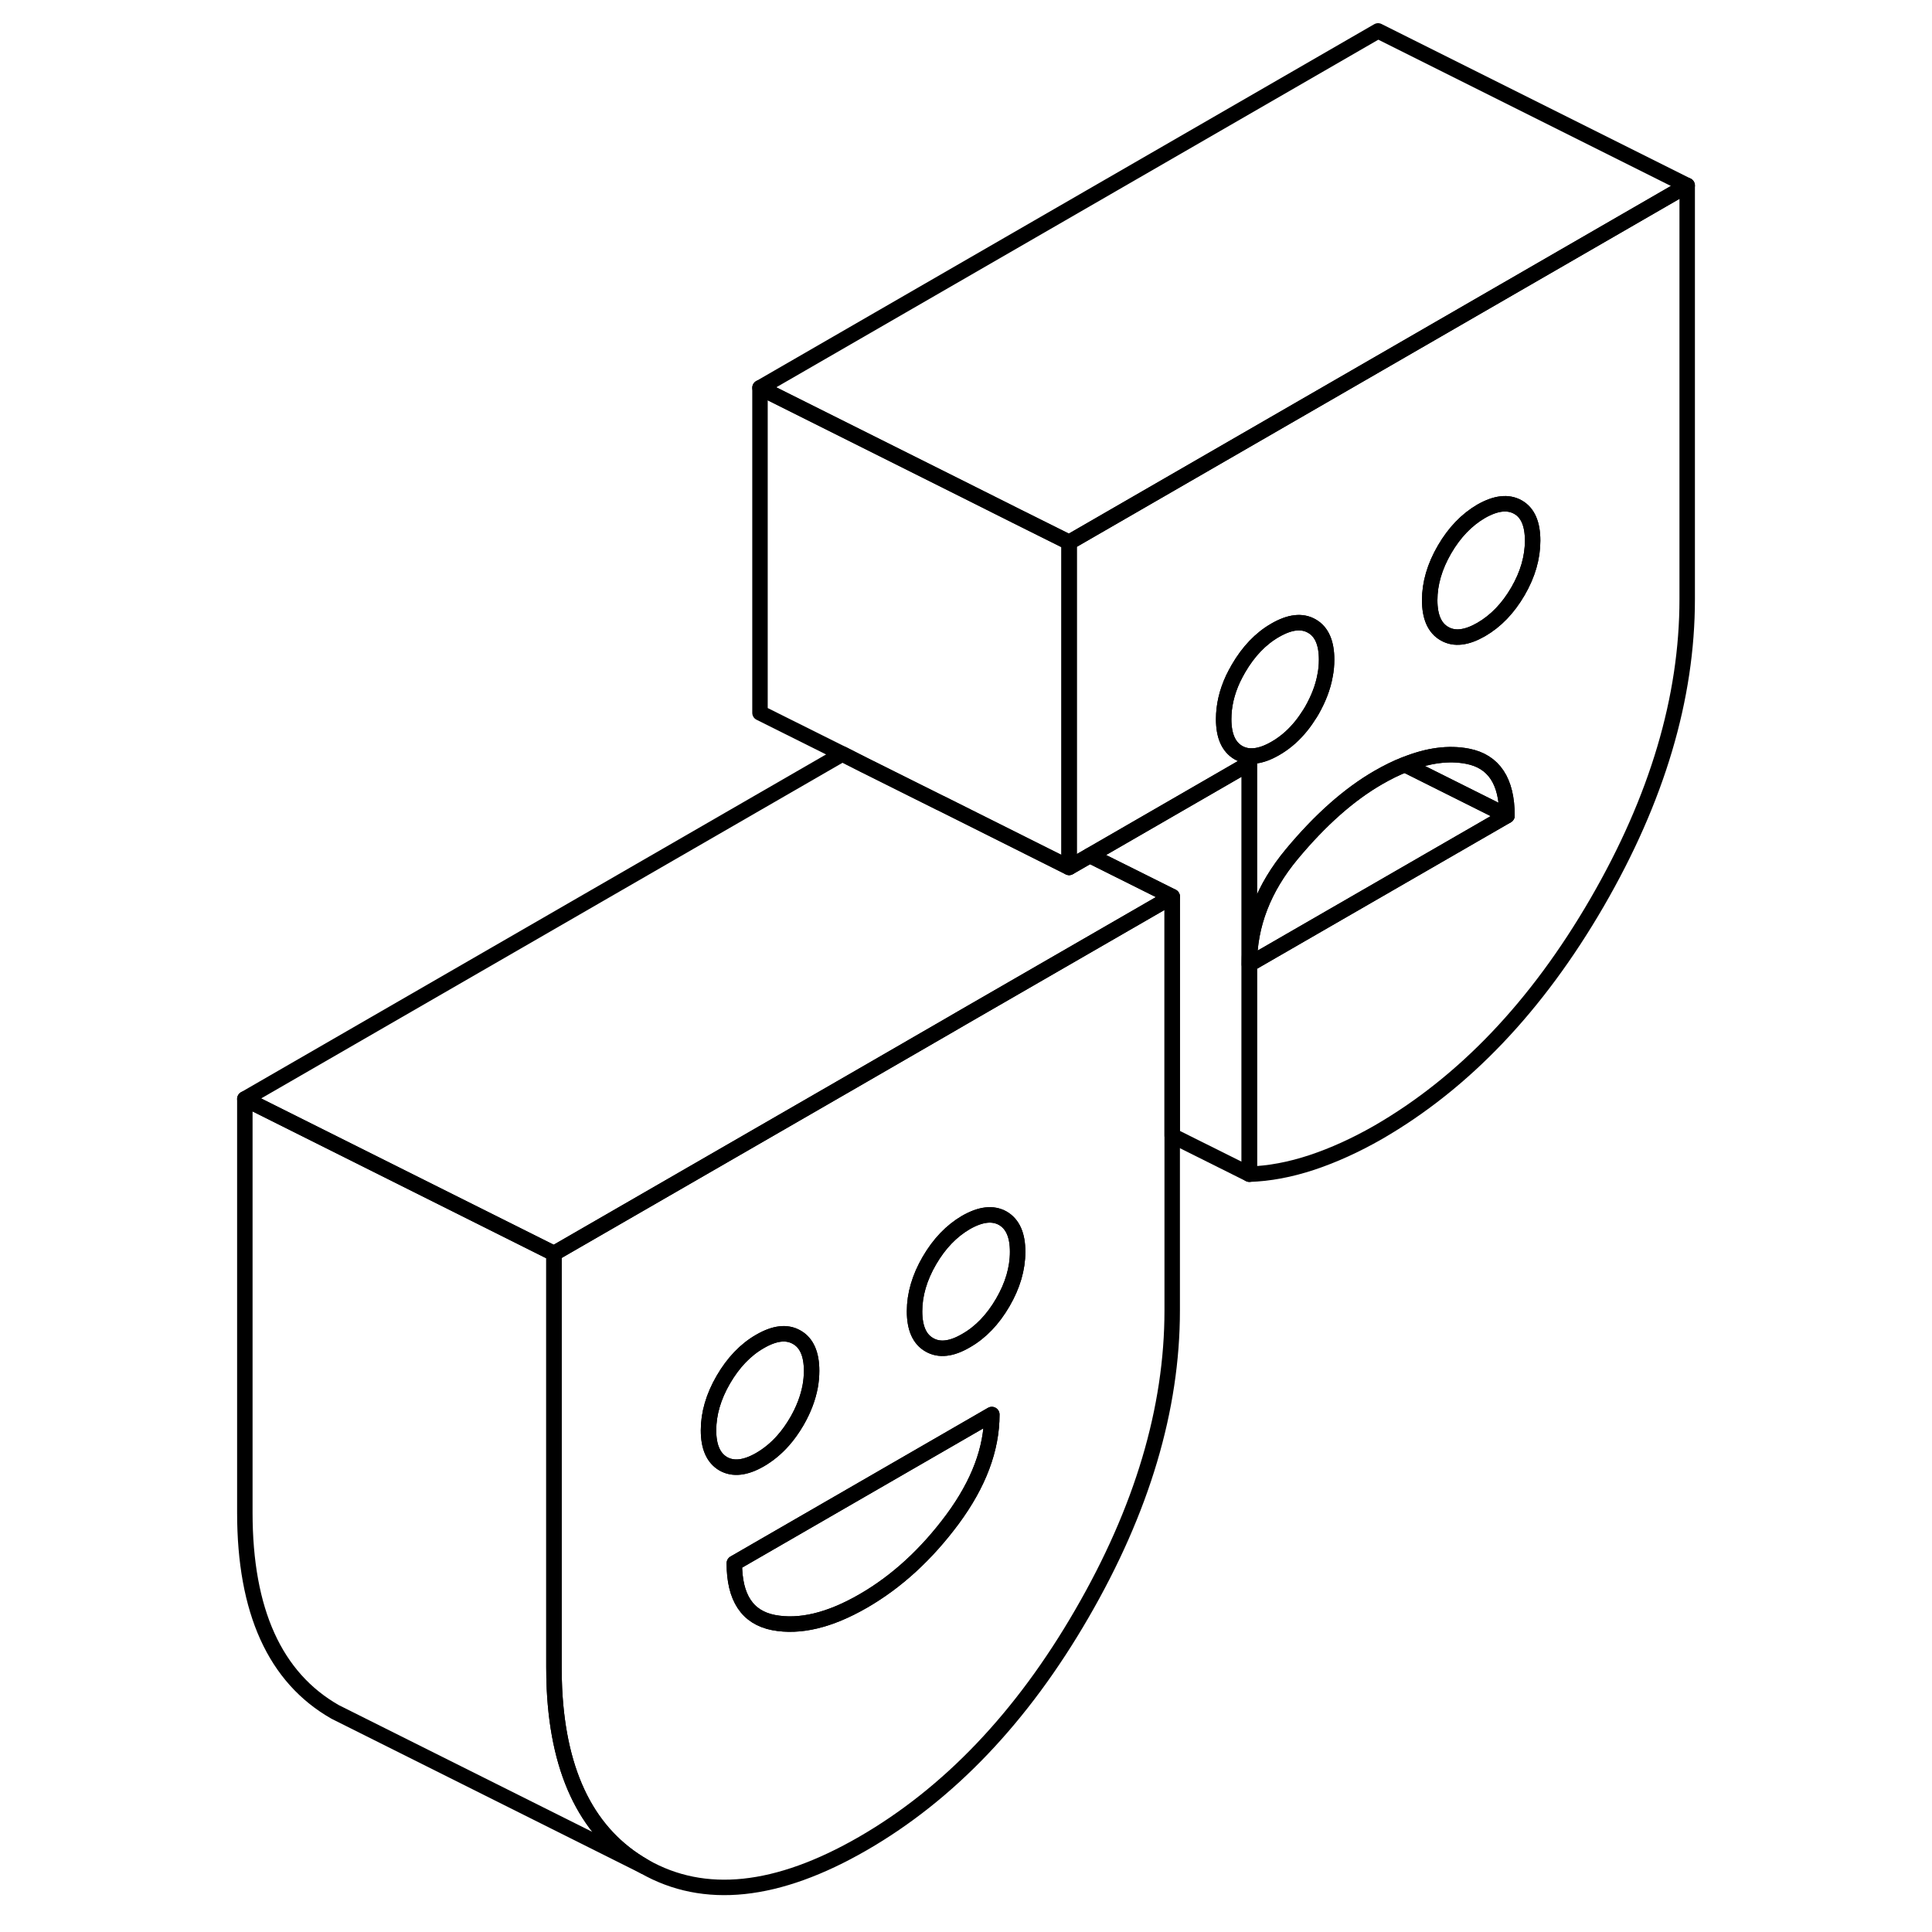 <svg viewBox="0 0 99 125" fill="none" xmlns="http://www.w3.org/2000/svg" height="48" width="48" stroke-width="1px"
     stroke-linecap="round" stroke-linejoin="round">
    <path d="M56.171 35.09V56.12L48.241 52.15L47.841 51.95H47.831L42.841 49.46L41.501 48.78L36.171 46.12V25.09L48.691 31.35L52.781 33.4L56.171 35.09Z" stroke="currentColor" stroke-linejoin="round"/>
    <path d="M39.511 88.69C39.511 89.02 39.481 89.36 39.421 89.69C39.281 90.45 38.991 91.21 38.551 91.97C38.281 92.43 37.991 92.84 37.671 93.2C37.221 93.71 36.721 94.12 36.171 94.44C35.231 94.98 34.441 95.07 33.801 94.71C33.161 94.34 32.841 93.62 32.841 92.54C32.841 91.46 33.161 90.36 33.801 89.26C34.441 88.16 35.231 87.33 36.171 86.79C37.121 86.24 37.911 86.15 38.551 86.52C39.191 86.88 39.511 87.61 39.511 88.69Z" stroke="currentColor" stroke-linejoin="round"/>
    <path d="M62.841 58.01L49.271 65.84L48.481 66.3L42.841 69.56L22.841 81.1L19.461 79.41L15.361 77.36L2.841 71.1L41.501 48.78L42.841 49.46L47.831 51.95H47.841L48.241 52.15L56.171 56.12L57.511 55.35L62.841 58.01Z" stroke="currentColor" stroke-linejoin="round"/>
    <path d="M96.161 12L76.161 23.55L56.171 35.09L52.781 33.4L48.691 31.35L36.171 25.09L76.161 2L96.161 12Z" stroke="currentColor" stroke-linejoin="round"/>
    <path d="M67.831 62.39V49.39L57.511 55.35L56.171 56.12V35.09L76.161 23.55L96.161 12V38.77C96.161 45.14 94.221 51.68 90.331 58.39C86.441 65.1 81.721 70.05 76.171 73.26C74.721 74.09 73.291 74.74 71.881 75.21C70.461 75.68 69.111 75.93 67.831 75.97V62.39ZM67.831 62.39C67.831 59.84 68.751 57.46 70.581 55.26C72.421 53.05 74.281 51.4 76.171 50.31C76.761 49.97 77.341 49.68 77.891 49.47H77.901C79.381 48.87 80.731 48.69 81.961 48.93C83.651 49.26 84.501 50.54 84.501 52.77L67.831 62.39ZM72.731 43.71C72.601 44.45 72.311 45.2 71.881 45.96C71.801 46.09 71.731 46.22 71.641 46.34C71.451 46.64 71.241 46.92 71.021 47.17C70.571 47.69 70.061 48.11 69.501 48.43C68.561 48.97 67.771 49.06 67.131 48.7C66.491 48.33 66.171 47.61 66.171 46.53C66.171 45.66 66.371 44.79 66.781 43.91C66.891 43.69 67.001 43.47 67.131 43.25C67.771 42.15 68.561 41.32 69.501 40.78C70.451 40.23 71.241 40.14 71.881 40.51C72.511 40.87 72.831 41.59 72.831 42.68C72.831 43.02 72.801 43.37 72.731 43.71ZM85.211 38.26C84.571 39.36 83.781 40.18 82.831 40.73C81.891 41.27 81.101 41.37 80.461 41C79.821 40.64 79.501 39.91 79.501 38.83C79.501 37.75 79.821 36.65 80.461 35.55C81.101 34.45 81.891 33.63 82.831 33.08C83.781 32.54 84.571 32.45 85.211 32.81C85.851 33.17 86.161 33.9 86.161 34.98C86.161 36.06 85.851 37.16 85.211 38.26Z" stroke="currentColor" stroke-linejoin="round"/>
    <path d="M86.161 34.98C86.161 36.06 85.851 37.16 85.211 38.26C84.571 39.36 83.781 40.18 82.831 40.73C81.891 41.27 81.101 41.37 80.461 41C79.821 40.64 79.501 39.91 79.501 38.83C79.501 37.75 79.821 36.65 80.461 35.55C81.101 34.45 81.891 33.63 82.831 33.08C83.781 32.54 84.571 32.45 85.211 32.81C85.851 33.17 86.161 33.9 86.161 34.98Z" stroke="currentColor" stroke-linejoin="round"/>
    <path d="M84.5 52.77L77.9 49.47C79.38 48.87 80.73 48.69 81.96 48.93C83.65 49.26 84.5 50.54 84.5 52.77Z" stroke="currentColor" stroke-linejoin="round"/>
    <path d="M84.501 52.77L67.831 62.39C67.831 59.84 68.751 57.46 70.581 55.26C72.421 53.05 74.281 51.4 76.171 50.31C76.761 49.97 77.341 49.68 77.891 49.47H77.901L84.501 52.77Z" stroke="currentColor" stroke-linejoin="round"/>
    <path d="M72.831 42.68C72.831 43.02 72.801 43.37 72.731 43.71C72.601 44.45 72.311 45.2 71.881 45.96C71.801 46.09 71.731 46.22 71.641 46.34C71.451 46.64 71.241 46.92 71.021 47.17C70.571 47.69 70.061 48.11 69.501 48.43C68.561 48.97 67.771 49.06 67.131 48.7C66.491 48.33 66.171 47.61 66.171 46.53C66.171 45.66 66.371 44.79 66.781 43.91C66.891 43.69 67.001 43.47 67.131 43.25C67.771 42.15 68.561 41.32 69.501 40.78C70.451 40.23 71.241 40.14 71.881 40.51C72.511 40.87 72.831 41.59 72.831 42.68Z" stroke="currentColor" stroke-linejoin="round"/>
    <path d="M28.681 120.76L9.701 111.27L8.681 110.76C4.791 108.54 2.841 104.24 2.841 97.87V71.1L15.361 77.36L19.461 79.41L22.841 81.1V107.87C22.841 108.34 22.851 108.8 22.871 109.25C23.141 114.87 25.081 118.7 28.681 120.76Z" stroke="currentColor" stroke-linejoin="round"/>
    <path d="M49.271 65.84L48.481 66.3L42.841 69.56L22.841 81.1V107.87C22.841 108.34 22.851 108.8 22.871 109.25C23.141 114.87 25.081 118.7 28.681 120.76C32.561 122.97 37.281 122.48 42.841 119.27C48.391 116.06 53.121 111.11 57.001 104.4C60.891 97.69 62.841 91.15 62.841 84.78V58.01L49.271 65.84ZM33.801 94.71C33.161 94.34 32.841 93.62 32.841 92.54C32.841 91.46 33.161 90.36 33.801 89.26C34.441 88.16 35.231 87.33 36.171 86.79C37.121 86.24 37.911 86.15 38.551 86.52C39.191 86.88 39.511 87.61 39.511 88.69C39.511 89.02 39.481 89.36 39.421 89.69C39.281 90.45 38.991 91.21 38.551 91.97C38.281 92.43 37.991 92.84 37.671 93.2C37.221 93.71 36.721 94.12 36.171 94.44C35.231 94.98 34.441 95.07 33.801 94.71ZM48.631 98.29C46.941 100.57 45.011 102.34 42.841 103.59C40.671 104.84 38.741 105.3 37.051 104.98C35.351 104.65 34.511 103.37 34.511 101.14L51.171 91.52C51.171 93.75 50.321 96 48.631 98.29ZM51.881 84.27C51.241 85.37 50.451 86.2 49.501 86.74C48.561 87.29 47.771 87.38 47.131 87.01C46.491 86.65 46.171 85.92 46.171 84.84C46.171 83.76 46.491 82.66 47.131 81.56C47.771 80.46 48.561 79.64 49.501 79.09C50.451 78.55 51.241 78.46 51.881 78.82C52.521 79.19 52.841 79.91 52.841 80.99C52.841 82.07 52.521 83.17 51.881 84.27Z" stroke="currentColor" stroke-linejoin="round"/>
    <path d="M51.171 91.52C51.171 93.75 50.321 96 48.631 98.29C46.941 100.57 45.011 102.34 42.841 103.59C40.671 104.84 38.741 105.3 37.051 104.98C35.351 104.65 34.511 103.37 34.511 101.14L51.171 91.52Z" stroke="currentColor" stroke-linejoin="round"/>
    <path d="M52.841 80.99C52.841 82.08 52.521 83.17 51.881 84.27C51.241 85.37 50.451 86.2 49.501 86.74C48.561 87.29 47.771 87.38 47.131 87.01C46.491 86.65 46.171 85.92 46.171 84.84C46.171 83.76 46.491 82.66 47.131 81.56C47.771 80.46 48.561 79.64 49.501 79.09C50.451 78.55 51.241 78.46 51.881 78.82C52.521 79.19 52.841 79.91 52.841 80.99Z" stroke="currentColor" stroke-linejoin="round"/>
    <path d="M67.831 49.39V75.97L62.841 73.48V58.01L57.511 55.35L67.831 49.39Z" stroke="currentColor" stroke-linejoin="round"/>
</svg>